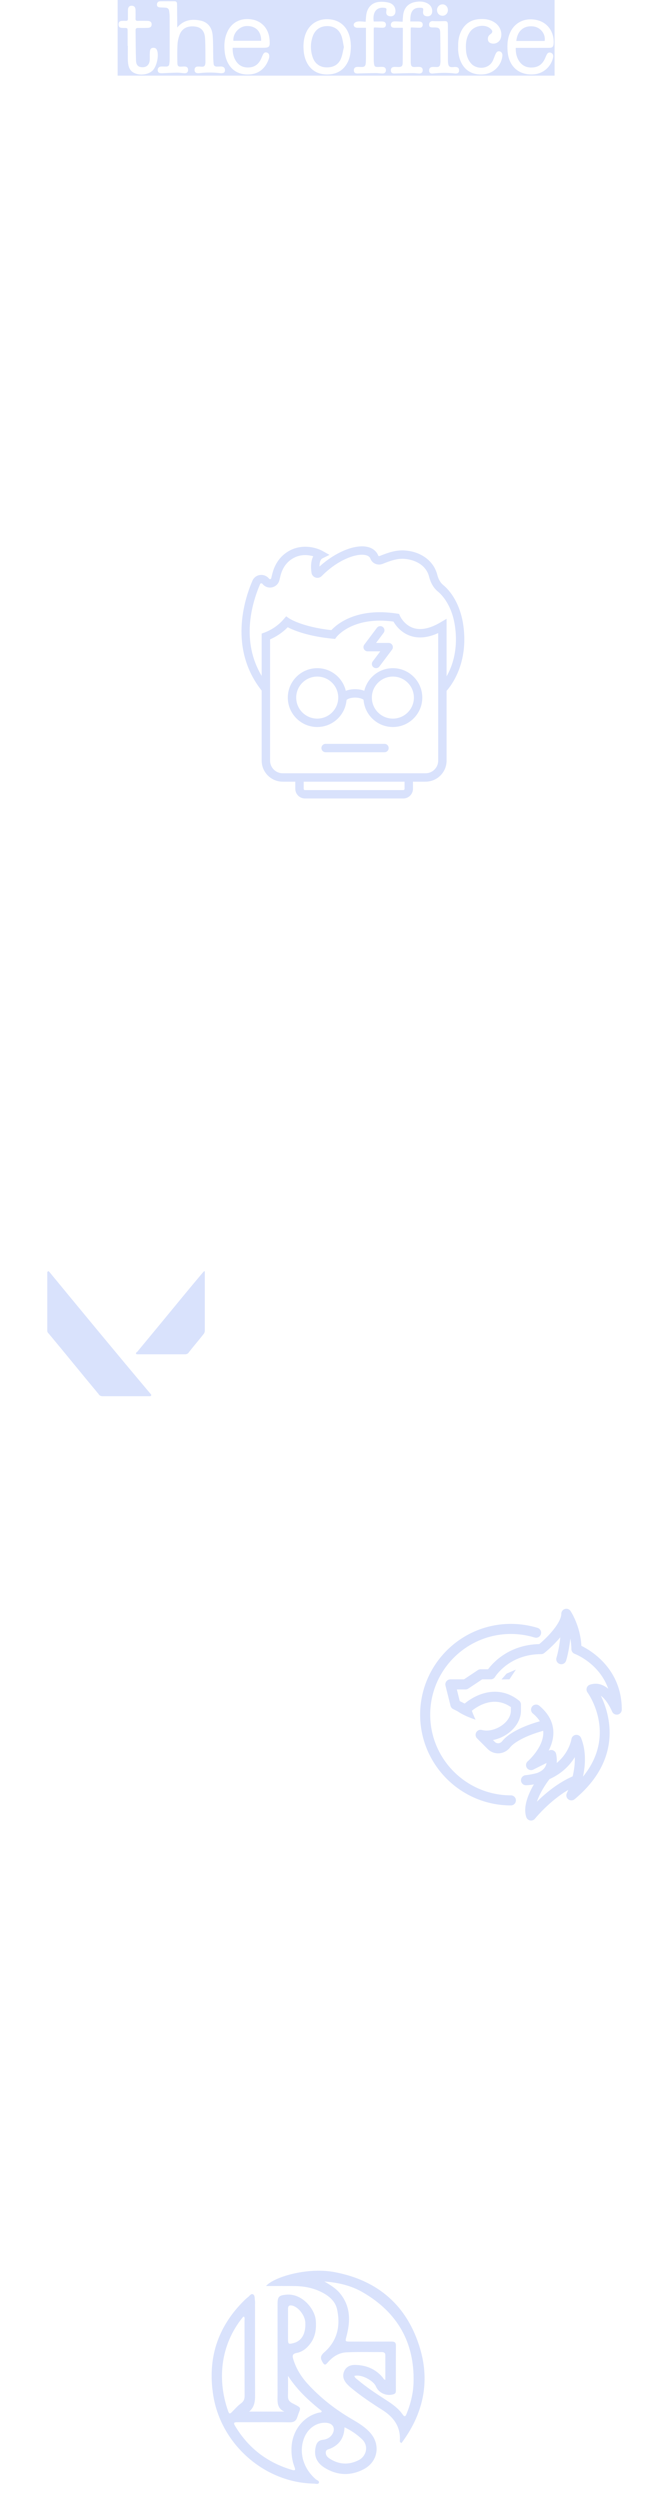 <svg width="102" height="394" viewBox="0 0 102 394" fill="none" xmlns="http://www.w3.org/2000/svg">
<g clip-path="url(#clip0_550_83)">
<path d="M61.937 105.304C59.75 105.304 57.915 106.829 57.43 108.87C57.019 108.71 56.525 108.617 55.974 108.617C55.423 108.617 54.929 108.71 54.518 108.87C54.032 106.829 52.198 105.304 50.011 105.304C47.454 105.304 45.373 107.386 45.373 109.942C45.373 112.499 47.454 114.58 50.011 114.58C52.419 114.58 54.402 112.735 54.626 110.385C54.628 110.365 54.638 110.349 54.638 110.329C54.701 110.215 55.176 109.942 55.974 109.942C56.772 109.942 57.247 110.215 57.299 110.274C57.299 110.313 57.315 110.347 57.322 110.384C57.546 112.734 59.529 114.58 61.937 114.58C64.494 114.58 66.575 112.499 66.575 109.942C66.575 107.386 64.494 105.304 61.937 105.304ZM50.011 113.255C48.184 113.255 46.698 111.769 46.698 109.942C46.698 108.116 48.184 106.63 50.011 106.63C51.837 106.63 53.324 108.116 53.324 109.942C53.324 111.769 51.837 113.255 50.011 113.255ZM61.937 113.255C60.11 113.255 58.624 111.769 58.624 109.942C58.624 108.116 60.11 106.63 61.937 106.63C63.764 106.63 65.25 108.116 65.25 109.942C65.25 111.769 63.764 113.255 61.937 113.255Z" fill="#D9E2FC"/>
<path d="M73.049 98.589C72.676 95.885 71.51 93.55 69.852 92.183C69.425 91.831 69.113 91.278 68.923 90.54C68.375 88.414 66.374 86.929 63.825 86.754C62.406 86.658 61.177 87.098 59.831 87.636C59.785 87.656 59.729 87.655 59.648 87.603C59.372 86.871 58.747 86.366 57.887 86.183C55.888 85.761 52.827 87.052 50.365 89.292C50.369 88.702 50.491 88.174 50.825 88.008L51.942 87.45L50.853 86.838C49.702 86.19 46.927 85.488 44.669 87.463C43.848 88.18 43.252 89.183 42.947 90.364C42.884 90.605 42.82 90.864 42.763 91.118C42.739 91.229 42.648 91.262 42.61 91.271C42.538 91.288 42.479 91.269 42.413 91.19C42.059 90.758 41.521 90.547 40.975 90.623C40.447 90.696 40.006 91.033 39.795 91.524C38.491 94.55 36.051 102.251 41.252 108.843V119.88C41.252 121.707 42.739 123.193 44.565 123.193H46.553V124.316C46.553 125.158 47.238 125.843 48.08 125.843H63.578C64.42 125.843 65.106 125.158 65.106 124.316V123.193H67.093C68.92 123.193 70.406 121.707 70.406 119.88V108.879C71.182 108.005 73.867 104.499 73.049 98.589ZM41.011 92.049C41.022 92.024 41.054 91.949 41.16 91.935C41.199 91.929 41.302 91.927 41.377 92.017L41.419 92.069C41.786 92.506 42.362 92.693 42.923 92.559C43.493 92.421 43.928 91.98 44.056 91.41C44.111 91.17 44.171 90.925 44.23 90.697C44.468 89.776 44.922 89.003 45.541 88.462C46.931 87.246 48.467 87.404 49.385 87.67C49.053 88.298 48.955 89.18 49.107 90.261C49.156 90.618 49.399 90.91 49.742 91.023C50.086 91.139 50.464 91.048 50.722 90.787C53.243 88.226 56.156 87.171 57.611 87.481C58.235 87.612 58.365 87.958 58.408 88.071C58.538 88.418 58.803 88.695 59.151 88.848C59.519 89.011 59.947 89.018 60.324 88.867C61.559 88.373 62.596 87.998 63.735 88.078C65.302 88.184 67.151 88.974 67.64 90.871C67.901 91.887 68.362 92.673 69.009 93.206C69.674 93.754 71.27 95.393 71.737 98.77C72.246 102.451 71.274 105.076 70.405 106.596V98.679V97.521L69.407 98.108C67.778 99.065 66.356 99.358 65.176 98.978C64.992 98.919 64.821 98.846 64.663 98.762C63.555 98.176 63.067 97.1 63.062 97.087L63.061 97.087L62.917 96.754L62.555 96.698C56.196 95.718 53.105 98.379 52.239 99.309C47.624 98.809 45.623 97.482 45.605 97.471L45.114 97.131L44.725 97.584C44.467 97.884 44.199 98.147 43.93 98.377C43.121 99.07 42.298 99.47 41.686 99.696L41.252 99.857V100.319V106.526C38.004 101.1 39.638 95.237 41.011 92.049ZM63.78 124.317C63.78 124.429 63.689 124.52 63.577 124.52H48.079C47.968 124.52 47.877 124.429 47.877 124.317V123.195H63.779L63.78 124.317ZM69.08 119.881C69.08 120.977 68.188 121.869 67.093 121.869H65.105H46.553H44.565C43.469 121.869 42.578 120.977 42.578 119.881V110.48V100.767C43.392 100.414 44.411 99.824 45.358 98.855C46.29 99.339 48.543 100.285 52.452 100.663L52.826 100.7L53.049 100.397C53.075 100.362 55.57 97.088 62.025 97.961C62.366 98.551 63.215 99.732 64.749 100.233C66.042 100.656 67.495 100.5 69.08 99.773V110.188L69.08 119.881Z" fill="#D9E2FC"/>
<path d="M57.962 102.654H59.949L58.757 104.244C58.537 104.537 58.596 104.952 58.889 105.171C59.008 105.261 59.148 105.304 59.286 105.304C59.488 105.304 59.686 105.212 59.817 105.039L61.805 102.389C61.956 102.188 61.98 101.919 61.867 101.695C61.755 101.47 61.526 101.328 61.275 101.328H59.287L60.479 99.738C60.699 99.446 60.64 99.031 60.347 98.811C60.055 98.592 59.639 98.651 59.42 98.944L57.432 101.594C57.281 101.795 57.257 102.063 57.369 102.288C57.481 102.512 57.711 102.654 57.962 102.654Z" fill="#D9E2FC"/>
<path d="M60.612 117.231H51.336C50.97 117.231 50.673 117.527 50.673 117.893C50.673 118.26 50.97 118.556 51.336 118.556H60.612C60.978 118.556 61.275 118.26 61.275 117.893C61.275 117.527 60.978 117.231 60.612 117.231Z" fill="#D9E2FC"/>
</g>
<path d="M23.72 220.045H23.596C21.112 220.045 18.628 220.045 16.145 220.045C15.896 220.045 15.648 219.925 15.524 219.685C12.916 216.564 10.308 213.322 7.7 210.201C7.575 210.081 7.451 209.961 7.451 209.721C7.451 206.6 7.451 203.598 7.451 200.477C7.451 200.477 7.451 200.477 7.575 200.357H7.7C13.04 206.84 18.38 213.322 23.844 219.805V219.925L23.72 220.045Z" fill="#D9E2FC"/>
<path d="M32.041 210.321C31.296 211.282 30.55 212.122 29.805 213.082C29.681 213.322 29.433 213.442 29.184 213.442C26.701 213.442 24.217 213.442 21.733 213.442H21.609C21.485 213.442 21.36 213.322 21.485 213.202C21.485 213.202 21.485 213.082 21.609 213.082C24.093 210.081 26.576 207.08 28.936 204.199C29.929 202.998 30.923 201.798 32.041 200.477L32.165 200.357H32.289C32.289 200.477 32.289 200.477 32.289 200.597C32.289 203.598 32.289 206.72 32.289 209.721C32.289 209.961 32.165 210.201 32.041 210.321Z" fill="#D9E2FC"/>
<path d="M89.305 253.543C89.221 253.541 89.137 253.553 89.053 253.579C88.718 253.68 88.488 253.988 88.488 254.338C88.488 255.723 86.445 257.92 85.022 259.11C80.255 259.219 77.725 262.03 76.944 263.081H75.771C75.615 263.081 75.461 263.127 75.331 263.214L73.146 264.67H71.003C70.758 264.67 70.527 264.783 70.377 264.976C70.227 265.168 70.171 265.421 70.231 265.657L71.026 268.837C71.082 269.062 71.235 269.251 71.442 269.355L72.126 269.697C72.549 269.995 73.42 270.51 74.977 271.029C74.977 271.029 74.627 270.323 74.391 269.616C75.389 268.818 77.928 267.216 80.54 269.042V269.607C80.54 270.294 80.184 271 79.536 271.594C78.685 272.373 77.47 272.816 76.465 272.733C76.189 272.709 76.023 272.659 76.023 272.659V272.66C75.673 272.543 75.288 272.681 75.095 272.995C74.901 273.309 74.948 273.714 75.21 273.975L76.889 275.655C77.325 276.09 77.915 276.333 78.525 276.333C78.575 276.333 78.622 276.332 78.671 276.328C79.357 276.285 79.998 275.942 80.425 275.388C80.971 274.682 82.663 273.609 85.632 272.778C85.64 272.869 85.651 272.959 85.652 273.051C85.672 275.421 83.227 277.558 83.203 277.58C82.899 277.841 82.838 278.289 83.06 278.623C83.282 278.956 83.717 279.072 84.075 278.893L86.161 277.85C86.106 278.17 85.983 278.448 85.789 278.686C85.518 279.018 85.125 279.253 84.71 279.418C84.146 279.577 83.524 279.701 82.838 279.778C82.419 279.825 82.11 280.19 82.133 280.611C82.155 281.031 82.503 281.361 82.925 281.361C82.972 281.361 83.49 281.354 84.167 281.22C83.299 282.711 82.427 284.763 82.967 286.381C83.058 286.657 83.294 286.861 83.58 286.912C83.627 286.921 83.673 286.925 83.719 286.925C83.959 286.925 84.187 286.817 84.339 286.627C84.365 286.594 86.614 283.824 89.591 282.088C89.461 282.403 89.371 282.587 89.367 282.597C89.199 282.934 89.289 283.341 89.584 283.573C89.73 283.688 89.905 283.745 90.079 283.745C90.26 283.745 90.439 283.685 90.587 283.562C98.232 277.19 96.159 270.223 94.732 267.258C95.756 267.975 96.484 269.712 96.494 269.735C96.636 270.088 97.001 270.287 97.383 270.218C97.756 270.146 98.026 269.82 98.026 269.439C98.026 263.053 93.24 260.166 91.654 259.384C91.5 256.267 90.011 253.997 89.944 253.897C89.799 253.679 89.557 253.55 89.305 253.543ZM80.54 255.927C72.652 255.927 66.234 262.345 66.234 270.234C66.234 278.122 72.652 284.54 80.54 284.54C80.98 284.54 81.335 284.185 81.335 283.745C81.335 283.306 80.98 282.951 80.54 282.951C73.528 282.951 67.823 277.246 67.823 270.234C67.823 263.222 73.528 257.517 80.54 257.517C81.815 257.517 83.073 257.705 84.28 258.076C84.707 258.209 85.145 257.968 85.273 257.55C85.402 257.13 85.168 256.685 84.749 256.556C83.389 256.14 81.973 255.927 80.54 255.927ZM88.335 258.031C88.115 260.054 87.739 261.224 87.734 261.241C87.596 261.657 87.822 262.106 88.238 262.244C88.322 262.272 88.406 262.286 88.49 262.286C88.822 262.286 89.132 262.075 89.241 261.742C89.266 261.669 89.677 260.406 89.913 258.228C90.01 258.751 90.078 259.309 90.078 259.901C90.078 260.231 90.284 260.527 90.592 260.645C90.784 260.718 94.475 262.172 95.89 266.148C95.087 265.491 94.112 265.139 93.006 265.507C92.766 265.587 92.579 265.775 92.501 266.016C92.423 266.257 92.466 266.521 92.615 266.727C92.83 267.025 97.292 273.397 91.905 280.006C92.29 278.234 92.444 275.994 91.612 273.914C91.477 273.58 91.132 273.377 90.778 273.419C90.421 273.462 90.137 273.739 90.086 274.096C90.081 274.129 89.755 276.203 87.765 277.856C87.809 277.416 87.779 276.943 87.678 276.439C87.629 276.195 87.471 275.989 87.248 275.88C87.025 275.771 86.765 275.772 86.543 275.883L86.492 275.909C86.927 275.067 87.247 274.09 87.24 273.047C87.229 271.466 86.484 270.047 85.023 268.829C84.685 268.548 84.186 268.594 83.904 268.931C83.623 269.269 83.668 269.77 84.005 270.051C84.478 270.444 84.841 270.851 85.109 271.274C82.282 272.077 80.088 273.226 79.168 274.417C79.019 274.61 78.802 274.729 78.572 274.743C78.368 274.755 78.164 274.682 78.015 274.532L77.716 274.234C78.76 274.029 79.795 273.514 80.612 272.766C81.59 271.867 82.13 270.745 82.13 269.607V268.644C82.13 268.403 82.02 268.174 81.832 268.023C78.542 265.391 75.014 267.005 73.258 268.486L72.479 268.098L72.021 266.26H73.387C73.544 266.26 73.698 266.213 73.828 266.126L76.012 264.67H77.361C77.641 264.67 77.9 264.524 78.043 264.285C78.065 264.249 80.254 260.696 85.309 260.696C85.49 260.696 85.664 260.635 85.806 260.522C86.041 260.334 87.259 259.331 88.335 258.031ZM81.335 263.129L79.865 263.764L79.059 264.686L80.315 264.667L81.335 263.129ZM90.618 276.934C90.655 278.011 90.494 279.062 90.277 279.962C87.956 280.965 85.94 282.67 84.642 283.954C85.061 282.699 85.92 281.308 86.626 280.397C88.648 279.485 89.885 278.136 90.618 276.934Z" fill="#D9E2FC"/>
<path d="M39.284 380.074H44.836C43.584 379.531 43.754 378.437 43.755 377.401C43.76 372.621 43.757 367.842 43.758 363.06C43.758 361.961 43.989 361.761 45.096 361.646C47.627 361.385 49.648 363.918 49.786 365.705C49.884 366.981 49.751 368.211 48.967 369.296C48.408 370.068 47.701 370.652 46.762 370.832C46.107 370.957 46.068 371.273 46.227 371.796C46.678 373.281 47.469 374.569 48.506 375.705C50.525 377.914 52.859 379.735 55.439 381.242C56.505 381.865 57.562 382.491 58.388 383.436C60.029 385.313 59.573 387.981 57.359 389.144C55.27 390.242 53.176 390.163 51.162 388.914C49.925 388.145 49.465 387.061 49.752 385.703C49.884 385.074 50.142 384.601 50.904 384.517C51.507 384.45 52.068 384.182 52.401 383.61C52.914 382.732 52.515 381.942 51.51 381.846C49.952 381.697 48.515 382.687 47.914 384.32C47.094 386.546 47.817 389.014 49.765 390.721C49.964 390.894 50.41 391.003 50.27 391.318C50.155 391.574 49.741 391.429 49.462 391.423C41.675 391.274 34.825 385.212 33.612 377.481C32.708 371.722 34.281 366.798 38.385 362.672C38.605 362.45 38.834 362.229 39.084 362.043C39.329 361.862 39.552 361.461 39.845 361.574C40.214 361.717 40.129 362.195 40.188 362.54C40.229 362.775 40.206 363.021 40.206 363.263C40.206 368.02 40.196 372.775 40.214 377.532C40.219 378.492 40.106 379.366 39.283 380.076L39.284 380.074ZM45.406 374.441C45.406 375.497 45.429 376.554 45.397 377.608C45.38 378.166 45.593 378.492 46.084 378.749C47.736 379.614 47.386 379.324 46.886 380.899C46.692 381.512 46.371 381.77 45.688 381.761C42.937 381.725 40.184 381.751 37.433 381.748C37.033 381.748 36.721 381.754 37.036 382.285C39.128 385.815 42.152 388.133 46.087 389.275C46.532 389.404 46.602 389.253 46.445 388.849C46.055 387.846 45.91 386.801 45.958 385.726C46.078 383.029 47.833 380.805 50.301 380.229C50.442 380.196 50.654 380.287 50.729 379.993C48.737 378.408 46.852 376.688 45.407 374.443L45.406 374.441ZM38.464 365.095C38.399 365.129 38.324 365.145 38.285 365.193C34.641 369.667 34.255 375.263 35.995 380.079C36.148 380.502 36.321 380.386 36.552 380.154C37.011 379.693 37.438 379.185 37.959 378.805C38.402 378.481 38.566 378.139 38.563 377.601C38.545 373.644 38.554 369.687 38.55 365.732C38.55 365.526 38.621 365.303 38.464 365.095ZM54.315 382.543C54.263 384.195 53.517 385.279 52.092 385.897C51.803 386.023 51.394 386.015 51.363 386.478C51.333 386.951 51.605 387.245 51.963 387.478C53.448 388.443 55 388.511 56.559 387.717C57.722 387.125 58.201 385.515 57.076 384.435C56.282 383.675 55.407 383.071 54.315 382.543ZM45.41 366.393C45.41 366.393 45.407 366.393 45.406 366.393C45.406 367.139 45.403 367.885 45.406 368.63C45.41 369.421 45.483 369.476 46.224 369.292C47.544 368.964 48.205 367.849 48.137 366.065C48.092 364.899 46.991 363.515 45.985 363.349C45.565 363.279 45.409 363.478 45.409 363.864C45.409 364.706 45.409 365.549 45.409 366.391L45.41 366.393Z" fill="#D9E2FC"/>
<path d="M60.748 375.084C60.748 373.763 60.748 372.472 60.748 371.18C60.748 370.797 60.509 370.69 60.175 370.692C58.316 370.7 56.455 370.647 54.6 370.735C53.424 370.791 52.446 371.432 51.682 372.317C51.317 372.74 51.166 372.827 50.84 372.268C50.458 371.61 50.52 371.259 51.129 370.723C53.186 368.909 53.711 366.543 53.135 363.941C52.859 362.692 51.914 361.885 50.809 361.306C49.478 360.609 48.04 360.319 46.552 360.292C45.036 360.265 43.519 360.286 41.936 360.286C43.106 358.896 48.363 357.288 52.646 358.073C59.61 359.351 64.244 363.415 66.237 370.179C67.824 375.56 66.652 380.551 63.299 385.027C62.995 384.911 63.037 384.741 63.044 384.612C63.15 382.407 62.033 380.919 60.257 379.803C58.621 378.775 57.02 377.695 55.52 376.474C55.258 376.261 55 376.039 54.768 375.794C54.218 375.215 53.919 374.543 54.241 373.75C54.555 372.975 55.258 372.703 56.007 372.717C57.695 372.746 59.164 373.336 60.293 374.645C60.413 374.785 60.461 374.993 60.748 375.08V375.084ZM55.867 374.448C55.949 374.763 56.178 374.879 56.356 375.032C57.791 376.259 59.371 377.282 60.951 378.305C61.908 378.925 62.824 379.588 63.486 380.538C63.783 380.964 63.925 380.836 64.09 380.434C64.745 378.833 65.152 377.161 65.197 375.444C65.362 369.154 62.633 364.441 57.224 361.291C55.422 360.241 53.421 359.741 51.135 359.569C52.139 360.152 52.954 360.658 53.577 361.409C55.278 363.459 55.267 365.778 54.629 368.189C54.405 369.037 54.393 369.037 55.252 369.038C57.399 369.041 59.547 369.046 61.694 369.035C62.144 369.034 62.423 369.121 62.418 369.664C62.401 372.029 62.411 374.393 62.41 376.756C62.41 377.006 62.382 377.223 62.084 377.326C61.004 377.694 59.712 377.182 59.255 376.091C58.882 375.196 56.979 374.143 55.869 374.448H55.867Z" fill="#D9E2FC"/>
<g clip-path="url(#clip1_550_83)">
<path d="M18.546 11.922C18.546 7.948 18.546 3.974 18.546 0C41.506 0 64.468 0 87.429 0C87.429 3.974 87.429 7.948 87.429 11.922C64.468 11.922 41.506 11.922 18.546 11.922ZM27.937 4.338C27.937 4.023 27.939 3.709 27.937 3.394C27.929 2.469 27.923 1.545 27.911 0.621C27.908 0.373 27.805 0.199 27.533 0.197C26.772 0.195 26.01 0.188 25.249 0.201C24.929 0.207 24.739 0.423 24.74 0.721C24.742 1.016 24.896 1.152 25.253 1.17C25.554 1.185 25.857 1.188 26.157 1.216C26.468 1.246 26.639 1.445 26.674 1.753C26.709 2.047 26.743 2.343 26.744 2.639C26.75 4.91 26.75 7.181 26.747 9.453C26.747 9.657 26.714 9.861 26.694 10.065C26.669 10.337 26.511 10.48 26.254 10.49C25.975 10.501 25.695 10.473 25.417 10.485C25.017 10.502 24.799 10.793 24.877 11.178C24.933 11.457 25.153 11.56 25.578 11.54C26.372 11.501 27.166 11.462 27.96 11.451C28.328 11.447 28.696 11.52 29.064 11.541C29.441 11.562 29.641 11.384 29.65 11.046C29.66 10.676 29.483 10.492 29.093 10.482C28.948 10.478 28.802 10.487 28.657 10.5C28.125 10.544 27.968 10.43 27.961 9.895C27.948 8.925 27.929 7.953 27.983 6.986C28.012 6.482 28.135 5.967 28.309 5.493C28.69 4.46 29.583 4.02 30.803 4.188C31.713 4.313 32.26 4.898 32.327 6.021C32.404 7.306 32.373 8.598 32.389 9.886C32.389 9.931 32.379 9.976 32.372 10.021C32.303 10.434 32.173 10.533 31.756 10.509C31.532 10.495 31.306 10.472 31.086 10.498C30.794 10.533 30.668 10.748 30.672 11.031C30.676 11.303 30.807 11.488 31.086 11.526C31.185 11.54 31.288 11.54 31.386 11.53C32.504 11.399 33.622 11.396 34.74 11.533C34.849 11.547 34.963 11.535 35.073 11.524C35.367 11.495 35.473 11.301 35.468 11.028C35.462 10.688 35.245 10.489 34.866 10.483C34.621 10.479 34.374 10.504 34.13 10.493C33.858 10.482 33.694 10.328 33.673 10.044C33.65 9.749 33.625 9.453 33.618 9.157C33.589 7.972 33.622 6.781 33.528 5.601C33.423 4.284 32.724 3.471 31.593 3.242C30.217 2.964 28.951 3.132 27.935 4.34L27.937 4.338ZM81.31 7.545C81.469 7.545 81.59 7.545 81.711 7.545C83.325 7.545 84.939 7.548 86.553 7.541C87.096 7.539 87.252 7.375 87.282 6.83C87.376 5.085 86.385 3.633 84.808 3.206C82.965 2.706 81.272 3.407 80.486 5.002C80.008 5.974 79.942 7.01 80.023 8.073C80.208 10.504 81.844 11.925 84.229 11.712C85.61 11.589 86.8 10.573 87.157 9.21C87.184 9.111 87.209 9.009 87.213 8.909C87.225 8.63 87.112 8.411 86.851 8.313C86.584 8.212 86.36 8.313 86.222 8.56C86.112 8.757 86.028 8.97 85.938 9.178C85.57 10.028 84.971 10.555 84.031 10.633C83.018 10.717 82.233 10.35 81.722 9.44C81.403 8.87 81.294 8.247 81.308 7.546L81.31 7.545ZM36.677 7.531C36.835 7.531 36.956 7.531 37.078 7.531C38.523 7.531 39.968 7.531 41.413 7.531C42.466 7.531 42.566 7.424 42.506 6.345C42.414 4.663 41.403 3.414 39.88 3.098C38.088 2.726 36.57 3.442 35.842 5.021C35.364 6.056 35.3 7.155 35.437 8.269C35.667 10.147 36.843 11.896 39.363 11.727C41.067 11.612 41.975 10.496 42.404 9.199C42.446 9.072 42.457 8.929 42.451 8.794C42.44 8.545 42.318 8.363 42.075 8.283C41.821 8.2 41.627 8.306 41.504 8.521C41.386 8.726 41.301 8.95 41.208 9.17C40.839 10.034 40.238 10.569 39.278 10.631C38.263 10.696 37.522 10.275 37.049 9.366C36.759 8.809 36.67 8.206 36.677 7.532V7.531ZM55.319 7.288C55.306 7.099 55.298 6.836 55.27 6.576C55.078 4.791 54.057 3.24 51.969 3.042C50.152 2.87 48.651 3.825 48.096 5.576C47.833 6.406 47.799 7.261 47.885 8.117C48.085 10.102 49.322 11.937 51.972 11.717C53.255 11.611 54.211 10.989 54.807 9.816C55.198 9.046 55.3 8.213 55.318 7.288L55.319 7.288ZM72.229 7.378C72.229 7.584 72.215 7.79 72.231 7.994C72.39 10.017 73.532 11.933 76.207 11.721C77.761 11.597 79.013 10.413 79.2 8.835C79.242 8.481 79.101 8.208 78.828 8.11C78.558 8.015 78.318 8.122 78.152 8.464C77.994 8.789 77.884 9.139 77.739 9.472C77.052 11.052 75.073 10.914 74.292 10.034C73.787 9.466 73.54 8.799 73.476 8.052C73.387 6.998 73.46 5.968 74.068 5.061C74.772 4.01 76.427 3.737 77.311 4.505C77.72 4.86 77.71 5.118 77.283 5.418C76.985 5.627 76.876 5.919 76.927 6.28C76.968 6.578 77.153 6.744 77.42 6.824C78.102 7.029 78.781 6.642 78.969 5.943C79.213 5.044 78.793 4.056 77.932 3.511C77.173 3.031 76.331 2.944 75.469 3.021C74.212 3.133 73.28 3.768 72.707 4.92C72.323 5.691 72.204 6.522 72.231 7.377L72.229 7.378ZM58.936 4.345C59.042 4.339 59.129 4.326 59.215 4.33C59.584 4.343 59.953 4.372 60.323 4.375C60.599 4.377 60.81 4.256 60.837 3.947C60.865 3.633 60.693 3.443 60.402 3.399C60.183 3.366 59.957 3.389 59.733 3.388C59.459 3.387 59.184 3.388 58.913 3.388C58.709 1.882 59.386 1.112 60.512 1.223C60.919 1.263 60.971 1.316 60.905 1.737C60.827 2.241 61.016 2.507 61.496 2.565C61.957 2.621 62.292 2.353 62.337 1.893C62.402 1.235 62.057 0.641 61.361 0.44C60.877 0.301 60.343 0.258 59.84 0.292C58.714 0.367 57.96 1.094 57.76 2.228C57.693 2.615 57.684 3.012 57.647 3.433C57.255 3.41 56.873 3.353 56.497 3.38C56.275 3.396 55.991 3.489 55.861 3.651C55.602 3.979 55.861 4.369 56.309 4.376C56.763 4.383 57.217 4.378 57.692 4.378C57.692 5.631 57.693 6.886 57.691 8.141C57.69 8.712 57.704 9.284 57.67 9.853C57.633 10.451 57.469 10.575 56.883 10.559C56.659 10.553 56.432 10.526 56.213 10.556C55.911 10.596 55.78 10.811 55.787 11.115C55.794 11.427 55.974 11.565 56.258 11.579C56.426 11.588 56.594 11.572 56.762 11.568C57.59 11.549 58.417 11.521 59.245 11.516C59.602 11.514 59.96 11.579 60.318 11.581C60.649 11.583 60.837 11.385 60.843 11.084C60.851 10.773 60.683 10.572 60.357 10.546C60.135 10.527 59.91 10.543 59.686 10.554C59.113 10.58 59.012 10.5 58.948 9.934C58.928 9.764 58.919 9.593 58.919 9.422C58.917 7.835 58.917 6.247 58.918 4.661C58.918 4.561 58.929 4.461 58.936 4.343V4.345ZM63.488 4.378C63.493 4.397 63.511 4.429 63.511 4.461C63.505 6.264 63.507 8.067 63.486 9.87C63.479 10.445 63.305 10.574 62.727 10.561C62.493 10.556 62.253 10.525 62.025 10.563C61.723 10.612 61.603 10.847 61.622 11.143C61.639 11.429 61.816 11.569 62.087 11.582C62.255 11.589 62.423 11.574 62.59 11.571C63.428 11.552 64.267 11.525 65.106 11.52C65.451 11.518 65.798 11.582 66.144 11.58C66.458 11.579 66.63 11.388 66.641 11.095C66.653 10.777 66.493 10.572 66.169 10.548C65.903 10.528 65.633 10.557 65.364 10.561C64.957 10.566 64.814 10.443 64.768 10.036C64.752 9.9 64.749 9.762 64.749 9.625C64.746 7.948 64.745 6.27 64.746 4.593C64.746 4.508 64.767 4.422 64.78 4.328C64.875 4.328 64.941 4.326 65.007 4.328C65.388 4.344 65.768 4.373 66.149 4.373C66.409 4.373 66.608 4.251 66.637 3.958C66.667 3.662 66.529 3.462 66.248 3.412C66.03 3.373 65.804 3.387 65.582 3.384C65.295 3.381 65.009 3.383 64.676 3.383C64.697 3.053 64.685 2.732 64.74 2.423C64.893 1.57 65.371 1.195 66.222 1.221C66.725 1.236 66.758 1.274 66.7 1.781C66.647 2.259 66.824 2.5 67.276 2.563C67.724 2.625 68.063 2.375 68.123 1.94C68.209 1.317 67.905 0.776 67.293 0.482C66.71 0.203 66.093 0.201 65.481 0.311C64.338 0.517 63.673 1.266 63.545 2.442C63.512 2.756 63.499 3.072 63.474 3.428C63.042 3.407 62.619 3.368 62.197 3.37C61.828 3.372 61.6 3.617 61.618 3.938C61.634 4.246 61.816 4.379 62.215 4.378C62.629 4.378 63.042 4.378 63.487 4.378H63.488ZM20.123 7.24C20.135 7.24 20.147 7.24 20.159 7.24C20.159 8.062 20.124 8.886 20.169 9.705C20.211 10.454 20.421 11.155 21.175 11.511C22.087 11.942 23.406 11.762 24.053 11.124C24.723 10.465 25.092 8.708 24.74 7.88C24.624 7.607 24.411 7.528 24.144 7.534C23.882 7.54 23.718 7.688 23.664 7.932C23.62 8.13 23.617 8.338 23.611 8.542C23.602 8.883 23.636 9.229 23.596 9.566C23.516 10.234 23.092 10.602 22.469 10.597C21.814 10.591 21.467 10.295 21.442 9.555C21.388 7.958 21.392 6.361 21.373 4.763C21.369 4.503 21.494 4.401 21.75 4.405C22.265 4.413 22.781 4.413 23.296 4.395C23.714 4.38 23.916 4.176 23.907 3.825C23.899 3.484 23.677 3.293 23.262 3.288C22.746 3.282 22.23 3.276 21.715 3.29C21.449 3.298 21.357 3.195 21.365 2.929C21.38 2.484 21.371 2.038 21.369 1.593C21.367 1.15 21.149 0.904 20.76 0.904C20.372 0.904 20.171 1.141 20.169 1.605C20.167 2.062 20.163 2.519 20.169 2.976C20.173 3.194 20.081 3.29 19.869 3.286C19.645 3.282 19.42 3.277 19.196 3.291C18.858 3.311 18.692 3.501 18.689 3.845C18.687 4.195 18.843 4.371 19.19 4.397C19.335 4.408 19.481 4.406 19.627 4.406C20.094 4.408 20.114 4.419 20.119 4.909C20.128 5.686 20.122 6.462 20.122 7.239L20.123 7.24ZM70.613 6.817C70.613 5.893 70.615 4.969 70.612 4.045C70.61 3.382 70.507 3.299 69.865 3.332C69.385 3.357 68.903 3.341 68.422 3.34C68.333 3.34 68.243 3.318 68.155 3.324C67.843 3.343 67.644 3.568 67.649 3.887C67.654 4.208 67.773 4.313 68.153 4.324C68.287 4.328 68.421 4.324 68.556 4.326C69.185 4.332 69.385 4.488 69.399 5.118C69.431 6.646 69.431 8.173 69.441 9.701C69.442 9.837 69.415 9.973 69.399 10.109C69.365 10.385 69.216 10.55 68.94 10.561C68.717 10.569 68.494 10.548 68.27 10.548C67.86 10.546 67.651 10.733 67.65 11.093C67.648 11.448 67.831 11.629 68.257 11.584C69.431 11.459 70.602 11.434 71.774 11.59C71.817 11.595 71.863 11.59 71.908 11.587C72.176 11.573 72.354 11.461 72.371 11.159C72.389 10.857 72.284 10.635 71.982 10.572C71.822 10.539 71.648 10.557 71.482 10.572C70.876 10.626 70.69 10.478 70.63 9.863C70.611 9.682 70.613 9.499 70.613 9.316C70.612 8.484 70.613 7.651 70.613 6.818V6.817ZM69.753 0.687C69.274 0.695 68.896 1.095 68.896 1.594C68.896 2.11 69.285 2.495 69.795 2.482C70.259 2.47 70.615 2.078 70.611 1.583C70.607 1.071 70.232 0.679 69.754 0.687H69.753Z" fill="#D9E2FC"/>
<path d="M81.398 6.461C81.552 4.844 82.627 3.96 84.129 4.171C85.24 4.328 86.052 5.388 85.865 6.461H81.398Z" fill="#D9E2FC"/>
<path d="M41.173 6.429H36.801C36.676 5.292 37.687 4.151 38.855 4.102C40.285 4.043 41.204 4.949 41.173 6.429Z" fill="#D9E2FC"/>
<path d="M54.214 7.425C54.075 8 53.993 8.63 53.768 9.201C53.373 10.202 52.523 10.667 51.391 10.619C50.404 10.577 49.626 10.01 49.295 9.029C48.926 7.938 48.921 6.829 49.297 5.739C49.661 4.684 50.49 4.113 51.579 4.111C52.676 4.109 53.498 4.663 53.857 5.734C54.032 6.255 54.09 6.816 54.213 7.425H54.214Z" fill="#D9E2FC"/>
</g>
<defs>
<clipPath id="clip0_550_83">
<rect width="39.74" height="39.74" fill="white" transform="translate(35.766 86.104)"/>
</clipPath>
<clipPath id="clip1_550_83">
<rect width="68.883" height="11.922" fill="white" transform="translate(18.546)"/>
</clipPath>
</defs>
</svg>
